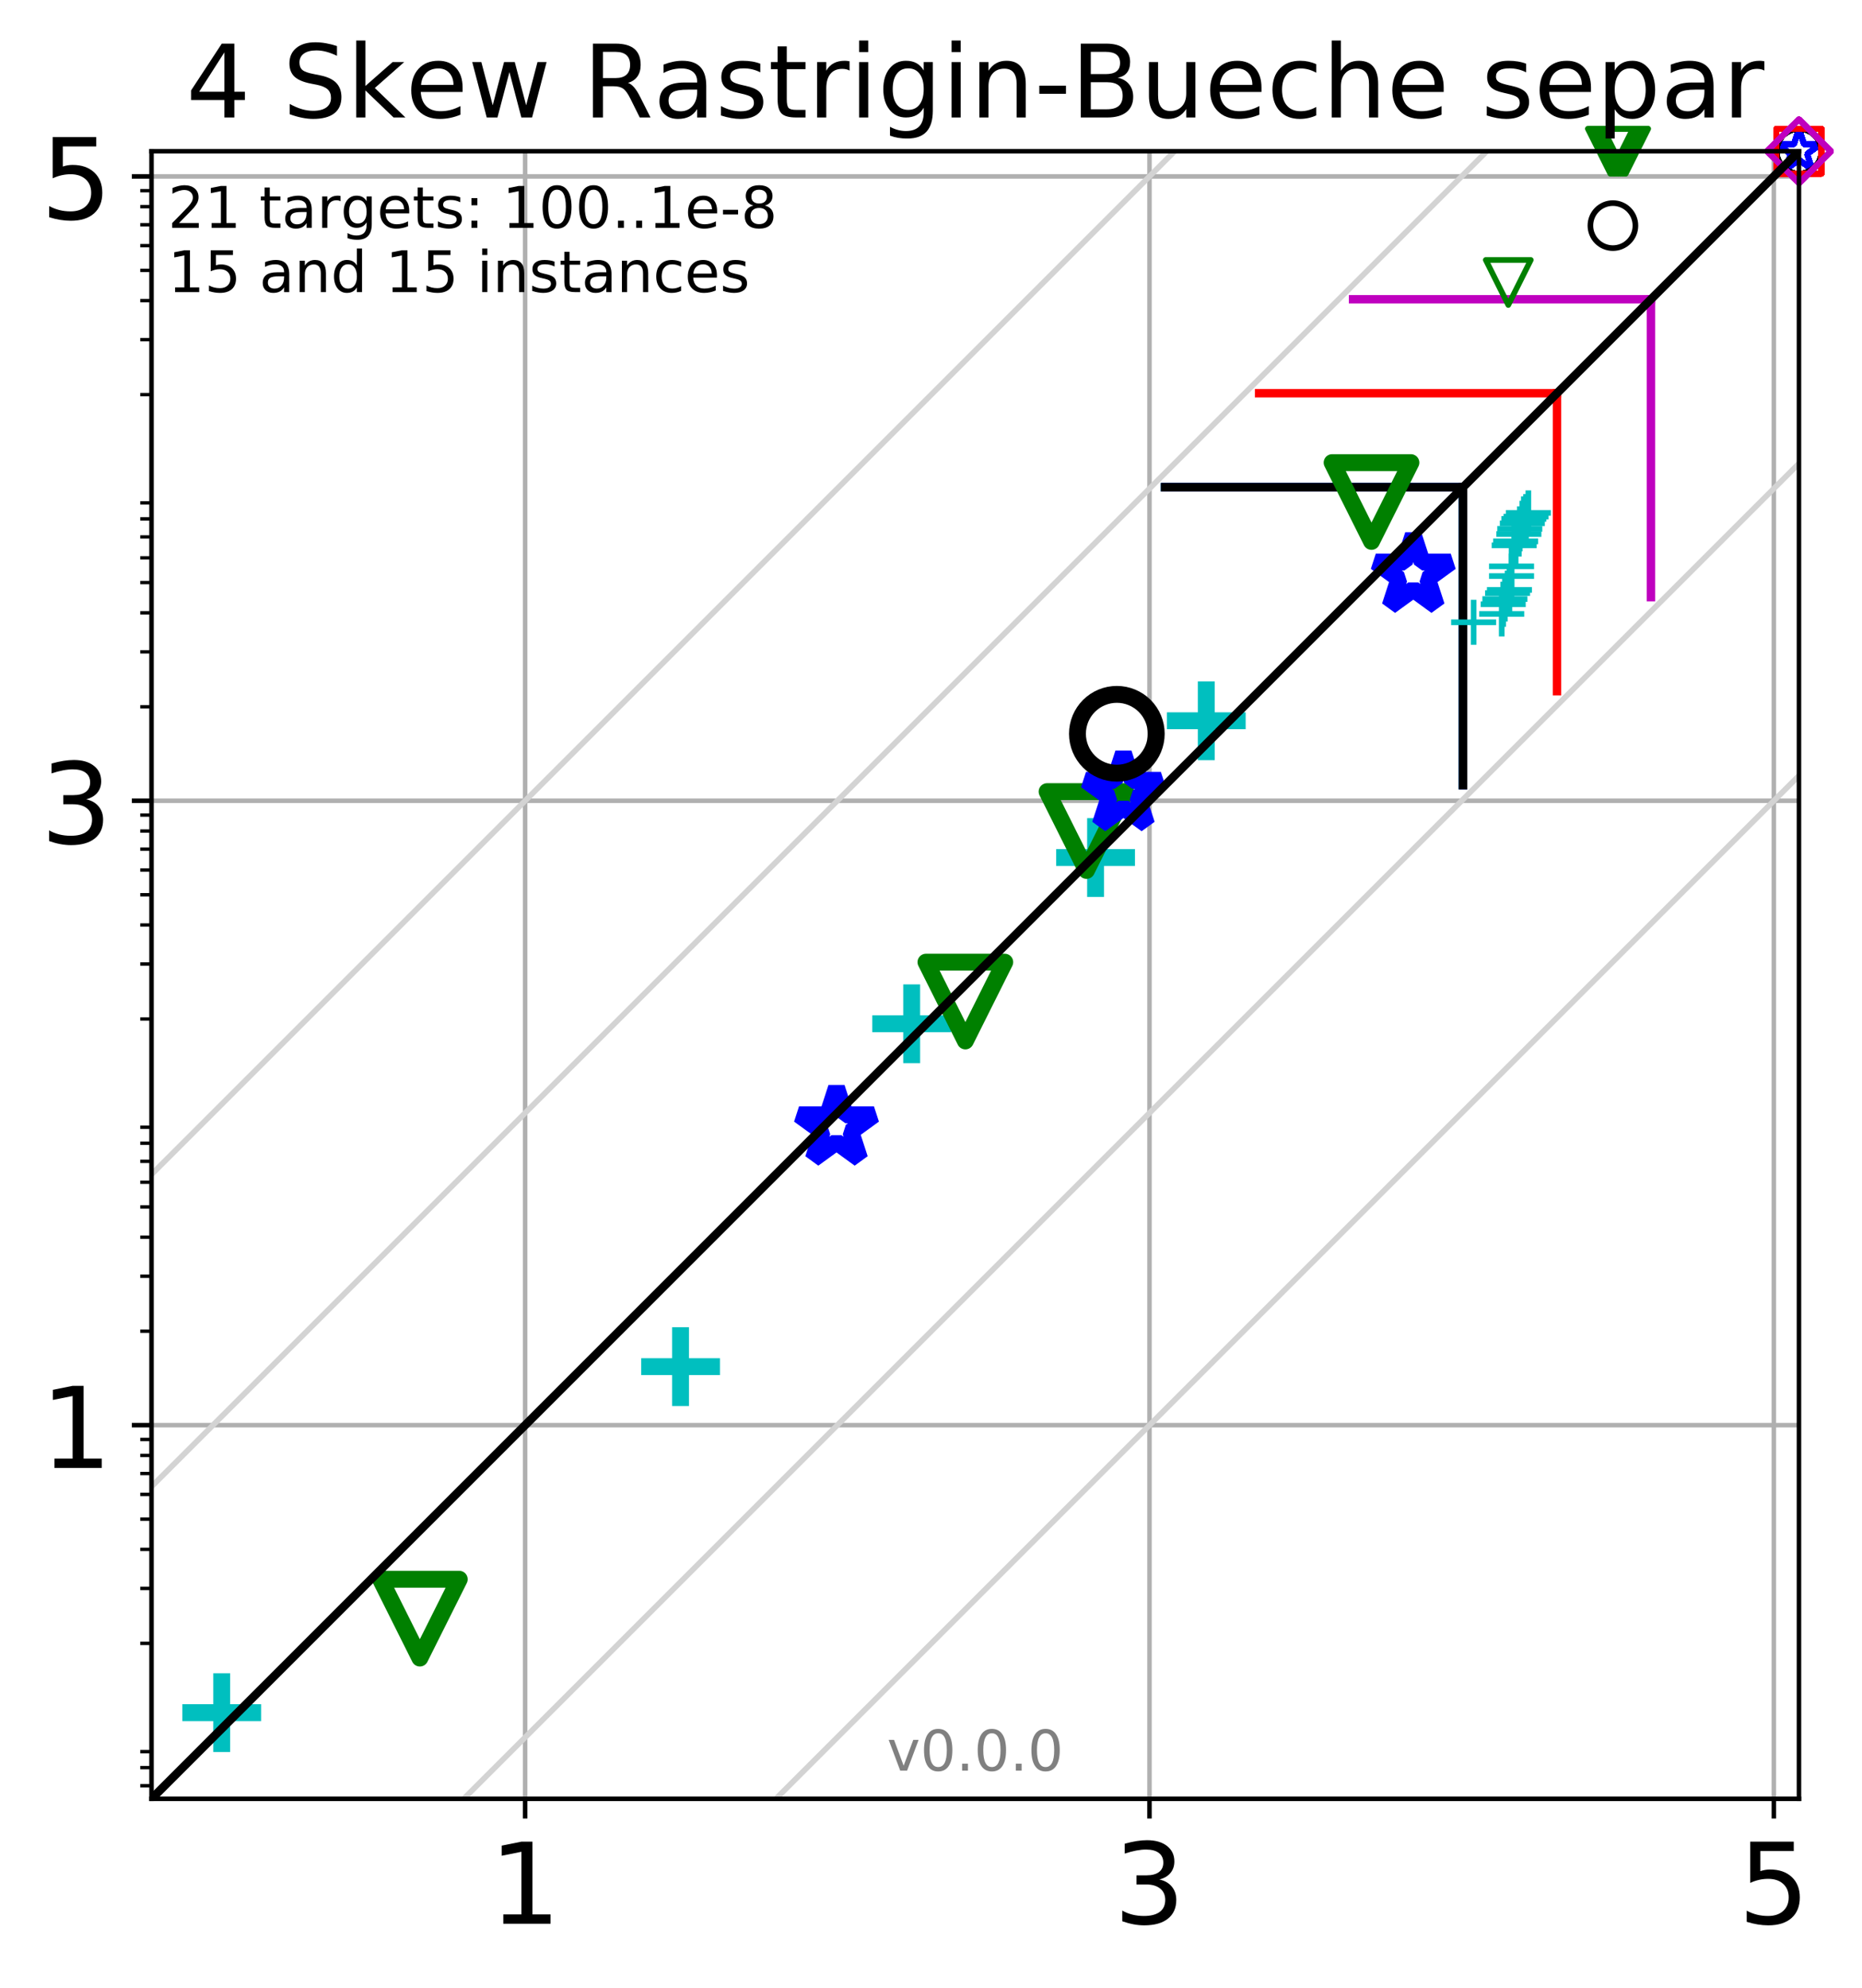 <?xml version="1.0" encoding="utf-8" standalone="no"?>
<!DOCTYPE svg PUBLIC "-//W3C//DTD SVG 1.1//EN"
  "http://www.w3.org/Graphics/SVG/1.1/DTD/svg11.dtd">
<!-- Created with matplotlib (http://matplotlib.org/) -->
<svg height="353.193pt" version="1.1" viewBox="0 0 330.885 353.193" width="330.885pt" xmlns="http://www.w3.org/2000/svg" xmlns:xlink="http://www.w3.org/1999/xlink">
 <defs>
  <style type="text/css">
*{stroke-linecap:butt;stroke-linejoin:round;}
  </style>
 </defs>
 <g id="figure_1">
  <g id="patch_1">
   <path d="M 0 353.193 
L 330.885 353.193 
L 330.885 0 
L 0 0 
z
" style="fill:#ffffff;"/>
  </g>
  <g id="axes_1">
   <g id="patch_2">
    <path d="M 26.925 319.637 
L 319.685 319.637 
L 319.685 26.877 
L 26.925 26.877 
z
" style="fill:#ffffff;"/>
   </g>
   <g id="line2d_1">
    <path clip-path="url(#p9b7ec3cd4d)" d="M 259.986 139.513 
L 259.986 86.576 
" style="fill:none;stroke:#00bfbf;stroke-linecap:square;stroke-width:1.5;"/>
   </g>
   <g id="line2d_2">
    <path clip-path="url(#p9b7ec3cd4d)" d="M 207.05 86.576 
L 259.986 86.576 
" style="fill:none;stroke:#00bfbf;stroke-linecap:square;stroke-width:1.5;"/>
   </g>
   <g id="line2d_3">
    <path clip-path="url(#p9b7ec3cd4d)" d="M 259.986 139.513 
L 259.986 86.576 
" style="fill:none;stroke:#008000;stroke-linecap:square;stroke-width:1.5;"/>
   </g>
   <g id="line2d_4">
    <path clip-path="url(#p9b7ec3cd4d)" d="M 207.05 86.576 
L 259.986 86.576 
" style="fill:none;stroke:#008000;stroke-linecap:square;stroke-width:1.5;"/>
   </g>
   <g id="line2d_5">
    <path clip-path="url(#p9b7ec3cd4d)" d="M 259.986 139.513 
L 259.986 86.576 
" style="fill:none;stroke:#0000ff;stroke-linecap:square;stroke-width:1.5;"/>
   </g>
   <g id="line2d_6">
    <path clip-path="url(#p9b7ec3cd4d)" d="M 207.05 86.576 
L 259.986 86.576 
" style="fill:none;stroke:#0000ff;stroke-linecap:square;stroke-width:1.5;"/>
   </g>
   <g id="line2d_7">
    <path clip-path="url(#p9b7ec3cd4d)" d="M 259.986 139.513 
L 259.986 86.576 
" style="fill:none;stroke:#000000;stroke-linecap:square;stroke-width:1.5;"/>
   </g>
   <g id="line2d_8">
    <path clip-path="url(#p9b7ec3cd4d)" d="M 207.05 86.576 
L 259.986 86.576 
" style="fill:none;stroke:#000000;stroke-linecap:square;stroke-width:1.5;"/>
   </g>
   <g id="line2d_9">
    <path clip-path="url(#p9b7ec3cd4d)" d="M 276.684 122.814 
L 276.684 69.878 
" style="fill:none;stroke:#ff0000;stroke-linecap:square;stroke-width:1.5;"/>
   </g>
   <g id="line2d_10">
    <path clip-path="url(#p9b7ec3cd4d)" d="M 223.748 69.878 
L 276.684 69.878 
" style="fill:none;stroke:#ff0000;stroke-linecap:square;stroke-width:1.5;"/>
   </g>
   <g id="line2d_11">
    <path clip-path="url(#p9b7ec3cd4d)" d="M 293.383 106.115 
L 293.383 53.179 
" style="fill:none;stroke:#bf00bf;stroke-linecap:square;stroke-width:1.5;"/>
   </g>
   <g id="line2d_12">
    <path clip-path="url(#p9b7ec3cd4d)" d="M 240.447 53.179 
L 293.383 53.179 
" style="fill:none;stroke:#bf00bf;stroke-linecap:square;stroke-width:1.5;"/>
   </g>
   <g id="matplotlib.axis_1">
    <g id="xtick_1">
     <g id="line2d_13">
      <path clip-path="url(#p9b7ec3cd4d)" d="M 93.32 319.637 
L 93.32 26.877 
" style="fill:none;stroke:#b0b0b0;stroke-linecap:square;stroke-width:0.8;"/>
     </g>
     <g id="line2d_14">
      <defs>
       <path d="M 0 0 
L 0 3.5 
" id="mb36da52cbe" style="stroke:#000000;stroke-width:0.8;"/>
      </defs>
      <g>
       <use style="stroke:#000000;stroke-width:0.8;" x="93.32" xlink:href="#mb36da52cbe" y="319.637"/>
      </g>
     </g>
     <g id="text_1">
      <!-- 1 -->
      <defs>
       <path d="M 12.406 8.297 
L 28.516 8.297 
L 28.516 63.922 
L 10.984 60.406 
L 10.984 69.391 
L 28.422 72.906 
L 38.281 72.906 
L 38.281 8.297 
L 54.391 8.297 
L 54.391 0 
L 12.406 0 
z
" id="DejaVuSans-31"/>
      </defs>
      <g transform="translate(86.957 341.834)scale(0.2 -0.2)">
       <use xlink:href="#DejaVuSans-31"/>
      </g>
     </g>
    </g>
    <g id="xtick_2">
     <g id="line2d_15">
      <path clip-path="url(#p9b7ec3cd4d)" d="M 204.269 319.637 
L 204.269 26.877 
" style="fill:none;stroke:#b0b0b0;stroke-linecap:square;stroke-width:0.8;"/>
     </g>
     <g id="line2d_16">
      <g>
       <use style="stroke:#000000;stroke-width:0.8;" x="204.269" xlink:href="#mb36da52cbe" y="319.637"/>
      </g>
     </g>
     <g id="text_2">
      <!-- 3 -->
      <defs>
       <path d="M 40.578 39.312 
Q 47.656 37.797 51.625 33 
Q 55.609 28.219 55.609 21.188 
Q 55.609 10.406 48.188 4.484 
Q 40.766 -1.422 27.094 -1.422 
Q 22.516 -1.422 17.656 -0.516 
Q 12.797 0.391 7.625 2.203 
L 7.625 11.719 
Q 11.719 9.328 16.594 8.109 
Q 21.484 6.891 26.812 6.891 
Q 36.078 6.891 40.938 10.547 
Q 45.797 14.203 45.797 21.188 
Q 45.797 27.641 41.281 31.266 
Q 36.766 34.906 28.719 34.906 
L 20.219 34.906 
L 20.219 43.016 
L 29.109 43.016 
Q 36.375 43.016 40.234 45.922 
Q 44.094 48.828 44.094 54.297 
Q 44.094 59.906 40.109 62.906 
Q 36.141 65.922 28.719 65.922 
Q 24.656 65.922 20.016 65.031 
Q 15.375 64.156 9.812 62.312 
L 9.812 71.094 
Q 15.438 72.656 20.344 73.438 
Q 25.25 74.219 29.594 74.219 
Q 40.828 74.219 47.359 69.109 
Q 53.906 64.016 53.906 55.328 
Q 53.906 49.266 50.438 45.094 
Q 46.969 40.922 40.578 39.312 
z
" id="DejaVuSans-33"/>
      </defs>
      <g transform="translate(197.907 341.834)scale(0.2 -0.2)">
       <use xlink:href="#DejaVuSans-33"/>
      </g>
     </g>
    </g>
    <g id="xtick_3">
     <g id="line2d_17">
      <path clip-path="url(#p9b7ec3cd4d)" d="M 315.219 319.637 
L 315.219 26.877 
" style="fill:none;stroke:#b0b0b0;stroke-linecap:square;stroke-width:0.8;"/>
     </g>
     <g id="line2d_18">
      <g>
       <use style="stroke:#000000;stroke-width:0.8;" x="315.219" xlink:href="#mb36da52cbe" y="319.637"/>
      </g>
     </g>
     <g id="text_3">
      <!-- 5 -->
      <defs>
       <path d="M 10.797 72.906 
L 49.516 72.906 
L 49.516 64.594 
L 19.828 64.594 
L 19.828 46.734 
Q 21.969 47.469 24.109 47.828 
Q 26.266 48.188 28.422 48.188 
Q 40.625 48.188 47.75 41.5 
Q 54.891 34.812 54.891 23.391 
Q 54.891 11.625 47.562 5.094 
Q 40.234 -1.422 26.906 -1.422 
Q 22.312 -1.422 17.547 -0.641 
Q 12.797 0.141 7.719 1.703 
L 7.719 11.625 
Q 12.109 9.234 16.797 8.062 
Q 21.484 6.891 26.703 6.891 
Q 35.156 6.891 40.078 11.328 
Q 45.016 15.766 45.016 23.391 
Q 45.016 31 40.078 35.438 
Q 35.156 39.891 26.703 39.891 
Q 22.75 39.891 18.812 39.016 
Q 14.891 38.141 10.797 36.281 
z
" id="DejaVuSans-35"/>
      </defs>
      <g transform="translate(308.856 341.834)scale(0.2 -0.2)">
       <use xlink:href="#DejaVuSans-35"/>
      </g>
     </g>
    </g>
   </g>
   <g id="matplotlib.axis_2">
    <g id="ytick_1">
     <g id="line2d_19">
      <path clip-path="url(#p9b7ec3cd4d)" d="M 26.925 253.243 
L 319.685 253.243 
" style="fill:none;stroke:#b0b0b0;stroke-linecap:square;stroke-width:0.8;"/>
     </g>
     <g id="line2d_20">
      <defs>
       <path d="M 0 0 
L -3.5 0 
" id="m7a95f6cc7e" style="stroke:#000000;stroke-width:0.8;"/>
      </defs>
      <g>
       <use style="stroke:#000000;stroke-width:0.8;" x="26.925" xlink:href="#m7a95f6cc7e" y="253.243"/>
      </g>
     </g>
     <g id="text_4">
      <!-- 1 -->
      <g transform="translate(7.2 260.841)scale(0.2 -0.2)">
       <use xlink:href="#DejaVuSans-31"/>
      </g>
     </g>
    </g>
    <g id="ytick_2">
     <g id="line2d_21">
      <path clip-path="url(#p9b7ec3cd4d)" d="M 26.925 142.293 
L 319.685 142.293 
" style="fill:none;stroke:#b0b0b0;stroke-linecap:square;stroke-width:0.8;"/>
     </g>
     <g id="line2d_22">
      <g>
       <use style="stroke:#000000;stroke-width:0.8;" x="26.925" xlink:href="#m7a95f6cc7e" y="142.293"/>
      </g>
     </g>
     <g id="text_5">
      <!-- 3 -->
      <g transform="translate(7.2 149.892)scale(0.2 -0.2)">
       <use xlink:href="#DejaVuSans-33"/>
      </g>
     </g>
    </g>
    <g id="ytick_3">
     <g id="line2d_23">
      <path clip-path="url(#p9b7ec3cd4d)" d="M 26.925 31.344 
L 319.685 31.344 
" style="fill:none;stroke:#b0b0b0;stroke-linecap:square;stroke-width:0.8;"/>
     </g>
     <g id="line2d_24">
      <g>
       <use style="stroke:#000000;stroke-width:0.8;" x="26.925" xlink:href="#m7a95f6cc7e" y="31.344"/>
      </g>
     </g>
     <g id="text_6">
      <!-- 5 -->
      <g transform="translate(7.2 38.942)scale(0.2 -0.2)">
       <use xlink:href="#DejaVuSans-35"/>
      </g>
     </g>
    </g>
    <g id="ytick_4">
     <g id="line2d_25">
      <defs>
       <path d="M 0 0 
L -2 0 
" id="m11d08b6353" style="stroke:#000000;stroke-width:0.6;"/>
      </defs>
      <g>
       <use style="stroke:#000000;stroke-width:0.6;" x="26.925" xlink:href="#m11d08b6353" y="317.311"/>
      </g>
     </g>
    </g>
    <g id="ytick_5">
     <g id="line2d_26">
      <g>
       <use style="stroke:#000000;stroke-width:0.6;" x="26.925" xlink:href="#m11d08b6353" y="314.093"/>
      </g>
     </g>
    </g>
    <g id="ytick_6">
     <g id="line2d_27">
      <g>
       <use style="stroke:#000000;stroke-width:0.6;" x="26.925" xlink:href="#m11d08b6353" y="311.256"/>
      </g>
     </g>
    </g>
    <g id="ytick_7">
     <g id="line2d_28">
      <g>
       <use style="stroke:#000000;stroke-width:0.6;" x="26.925" xlink:href="#m11d08b6353" y="292.018"/>
      </g>
     </g>
    </g>
    <g id="ytick_8">
     <g id="line2d_29">
      <g>
       <use style="stroke:#000000;stroke-width:0.6;" x="26.925" xlink:href="#m11d08b6353" y="282.249"/>
      </g>
     </g>
    </g>
    <g id="ytick_9">
     <g id="line2d_30">
      <g>
       <use style="stroke:#000000;stroke-width:0.6;" x="26.925" xlink:href="#m11d08b6353" y="275.318"/>
      </g>
     </g>
    </g>
    <g id="ytick_10">
     <g id="line2d_31">
      <g>
       <use style="stroke:#000000;stroke-width:0.6;" x="26.925" xlink:href="#m11d08b6353" y="269.942"/>
      </g>
     </g>
    </g>
    <g id="ytick_11">
     <g id="line2d_32">
      <g>
       <use style="stroke:#000000;stroke-width:0.6;" x="26.925" xlink:href="#m11d08b6353" y="265.55"/>
      </g>
     </g>
    </g>
    <g id="ytick_12">
     <g id="line2d_33">
      <g>
       <use style="stroke:#000000;stroke-width:0.6;" x="26.925" xlink:href="#m11d08b6353" y="261.836"/>
      </g>
     </g>
    </g>
    <g id="ytick_13">
     <g id="line2d_34">
      <g>
       <use style="stroke:#000000;stroke-width:0.6;" x="26.925" xlink:href="#m11d08b6353" y="258.619"/>
      </g>
     </g>
    </g>
    <g id="ytick_14">
     <g id="line2d_35">
      <g>
       <use style="stroke:#000000;stroke-width:0.6;" x="26.925" xlink:href="#m11d08b6353" y="255.781"/>
      </g>
     </g>
    </g>
    <g id="ytick_15">
     <g id="line2d_36">
      <g>
       <use style="stroke:#000000;stroke-width:0.6;" x="26.925" xlink:href="#m11d08b6353" y="236.543"/>
      </g>
     </g>
    </g>
    <g id="ytick_16">
     <g id="line2d_37">
      <g>
       <use style="stroke:#000000;stroke-width:0.6;" x="26.925" xlink:href="#m11d08b6353" y="226.774"/>
      </g>
     </g>
    </g>
    <g id="ytick_17">
     <g id="line2d_38">
      <g>
       <use style="stroke:#000000;stroke-width:0.6;" x="26.925" xlink:href="#m11d08b6353" y="219.844"/>
      </g>
     </g>
    </g>
    <g id="ytick_18">
     <g id="line2d_39">
      <g>
       <use style="stroke:#000000;stroke-width:0.6;" x="26.925" xlink:href="#m11d08b6353" y="214.467"/>
      </g>
     </g>
    </g>
    <g id="ytick_19">
     <g id="line2d_40">
      <g>
       <use style="stroke:#000000;stroke-width:0.6;" x="26.925" xlink:href="#m11d08b6353" y="210.075"/>
      </g>
     </g>
    </g>
    <g id="ytick_20">
     <g id="line2d_41">
      <g>
       <use style="stroke:#000000;stroke-width:0.6;" x="26.925" xlink:href="#m11d08b6353" y="206.361"/>
      </g>
     </g>
    </g>
    <g id="ytick_21">
     <g id="line2d_42">
      <g>
       <use style="stroke:#000000;stroke-width:0.6;" x="26.925" xlink:href="#m11d08b6353" y="203.144"/>
      </g>
     </g>
    </g>
    <g id="ytick_22">
     <g id="line2d_43">
      <g>
       <use style="stroke:#000000;stroke-width:0.6;" x="26.925" xlink:href="#m11d08b6353" y="200.306"/>
      </g>
     </g>
    </g>
    <g id="ytick_23">
     <g id="line2d_44">
      <g>
       <use style="stroke:#000000;stroke-width:0.6;" x="26.925" xlink:href="#m11d08b6353" y="181.068"/>
      </g>
     </g>
    </g>
    <g id="ytick_24">
     <g id="line2d_45">
      <g>
       <use style="stroke:#000000;stroke-width:0.6;" x="26.925" xlink:href="#m11d08b6353" y="171.3"/>
      </g>
     </g>
    </g>
    <g id="ytick_25">
     <g id="line2d_46">
      <g>
       <use style="stroke:#000000;stroke-width:0.6;" x="26.925" xlink:href="#m11d08b6353" y="164.369"/>
      </g>
     </g>
    </g>
    <g id="ytick_26">
     <g id="line2d_47">
      <g>
       <use style="stroke:#000000;stroke-width:0.6;" x="26.925" xlink:href="#m11d08b6353" y="158.993"/>
      </g>
     </g>
    </g>
    <g id="ytick_27">
     <g id="line2d_48">
      <g>
       <use style="stroke:#000000;stroke-width:0.6;" x="26.925" xlink:href="#m11d08b6353" y="154.6"/>
      </g>
     </g>
    </g>
    <g id="ytick_28">
     <g id="line2d_49">
      <g>
       <use style="stroke:#000000;stroke-width:0.6;" x="26.925" xlink:href="#m11d08b6353" y="150.886"/>
      </g>
     </g>
    </g>
    <g id="ytick_29">
     <g id="line2d_50">
      <g>
       <use style="stroke:#000000;stroke-width:0.6;" x="26.925" xlink:href="#m11d08b6353" y="147.669"/>
      </g>
     </g>
    </g>
    <g id="ytick_30">
     <g id="line2d_51">
      <g>
       <use style="stroke:#000000;stroke-width:0.6;" x="26.925" xlink:href="#m11d08b6353" y="144.831"/>
      </g>
     </g>
    </g>
    <g id="ytick_31">
     <g id="line2d_52">
      <g>
       <use style="stroke:#000000;stroke-width:0.6;" x="26.925" xlink:href="#m11d08b6353" y="125.594"/>
      </g>
     </g>
    </g>
    <g id="ytick_32">
     <g id="line2d_53">
      <g>
       <use style="stroke:#000000;stroke-width:0.6;" x="26.925" xlink:href="#m11d08b6353" y="115.825"/>
      </g>
     </g>
    </g>
    <g id="ytick_33">
     <g id="line2d_54">
      <g>
       <use style="stroke:#000000;stroke-width:0.6;" x="26.925" xlink:href="#m11d08b6353" y="108.894"/>
      </g>
     </g>
    </g>
    <g id="ytick_34">
     <g id="line2d_55">
      <g>
       <use style="stroke:#000000;stroke-width:0.6;" x="26.925" xlink:href="#m11d08b6353" y="103.518"/>
      </g>
     </g>
    </g>
    <g id="ytick_35">
     <g id="line2d_56">
      <g>
       <use style="stroke:#000000;stroke-width:0.6;" x="26.925" xlink:href="#m11d08b6353" y="99.125"/>
      </g>
     </g>
    </g>
    <g id="ytick_36">
     <g id="line2d_57">
      <g>
       <use style="stroke:#000000;stroke-width:0.6;" x="26.925" xlink:href="#m11d08b6353" y="95.411"/>
      </g>
     </g>
    </g>
    <g id="ytick_37">
     <g id="line2d_58">
      <g>
       <use style="stroke:#000000;stroke-width:0.6;" x="26.925" xlink:href="#m11d08b6353" y="92.194"/>
      </g>
     </g>
    </g>
    <g id="ytick_38">
     <g id="line2d_59">
      <g>
       <use style="stroke:#000000;stroke-width:0.6;" x="26.925" xlink:href="#m11d08b6353" y="89.357"/>
      </g>
     </g>
    </g>
    <g id="ytick_39">
     <g id="line2d_60">
      <g>
       <use style="stroke:#000000;stroke-width:0.6;" x="26.925" xlink:href="#m11d08b6353" y="70.119"/>
      </g>
     </g>
    </g>
    <g id="ytick_40">
     <g id="line2d_61">
      <g>
       <use style="stroke:#000000;stroke-width:0.6;" x="26.925" xlink:href="#m11d08b6353" y="60.35"/>
      </g>
     </g>
    </g>
    <g id="ytick_41">
     <g id="line2d_62">
      <g>
       <use style="stroke:#000000;stroke-width:0.6;" x="26.925" xlink:href="#m11d08b6353" y="53.419"/>
      </g>
     </g>
    </g>
    <g id="ytick_42">
     <g id="line2d_63">
      <g>
       <use style="stroke:#000000;stroke-width:0.6;" x="26.925" xlink:href="#m11d08b6353" y="48.043"/>
      </g>
     </g>
    </g>
    <g id="ytick_43">
     <g id="line2d_64">
      <g>
       <use style="stroke:#000000;stroke-width:0.6;" x="26.925" xlink:href="#m11d08b6353" y="43.651"/>
      </g>
     </g>
    </g>
    <g id="ytick_44">
     <g id="line2d_65">
      <g>
       <use style="stroke:#000000;stroke-width:0.6;" x="26.925" xlink:href="#m11d08b6353" y="39.937"/>
      </g>
     </g>
    </g>
    <g id="ytick_45">
     <g id="line2d_66">
      <g>
       <use style="stroke:#000000;stroke-width:0.6;" x="26.925" xlink:href="#m11d08b6353" y="36.72"/>
      </g>
     </g>
    </g>
    <g id="ytick_46">
     <g id="line2d_67">
      <g>
       <use style="stroke:#000000;stroke-width:0.6;" x="26.925" xlink:href="#m11d08b6353" y="33.882"/>
      </g>
     </g>
    </g>
   </g>
   <g id="line2d_68">
    <defs>
     <path d="M -7 0 
L 7 0 
M 0 7 
L 0 -7 
" id="mc73d6262ff" style="stroke:#00bfbf;stroke-width:3;"/>
    </defs>
    <g>
     <use style="fill-opacity:0;stroke:#00bfbf;stroke-width:3;" x="39.4" xlink:href="#mc73d6262ff" y="304.325"/>
     <use style="fill-opacity:0;stroke:#00bfbf;stroke-width:3;" x="120.938" xlink:href="#mc73d6262ff" y="242.84"/>
     <use style="fill-opacity:0;stroke:#00bfbf;stroke-width:3;" x="162.009" xlink:href="#mc73d6262ff" y="181.918"/>
     <use style="fill-opacity:0;stroke:#00bfbf;stroke-width:3;" x="194.688" xlink:href="#mc73d6262ff" y="152.379"/>
     <use style="fill-opacity:0;stroke:#00bfbf;stroke-width:3;" x="214.36" xlink:href="#mc73d6262ff" y="128.078"/>
    </g>
   </g>
   <g id="line2d_69">
    <defs>
     <path d="M -4 0 
L 4 0 
M 0 4 
L 0 -4 
" id="mb72f71b597" style="stroke:#00bfbf;"/>
    </defs>
    <g>
     <use style="fill-opacity:0;stroke:#00bfbf;" x="261.871" xlink:href="#mb72f71b597" y="110.578"/>
     <use style="fill-opacity:0;stroke:#00bfbf;" x="266.862" xlink:href="#mb72f71b597" y="109.092"/>
     <use style="fill-opacity:0;stroke:#00bfbf;" x="267.124" xlink:href="#mb72f71b597" y="107.367"/>
     <use style="fill-opacity:0;stroke:#00bfbf;" x="267.426" xlink:href="#mb72f71b597" y="106.445"/>
     <use style="fill-opacity:0;stroke:#00bfbf;" x="267.902" xlink:href="#mb72f71b597" y="105.39"/>
     <use style="fill-opacity:0;stroke:#00bfbf;" x="268.232" xlink:href="#mb72f71b597" y="104.821"/>
     <use style="fill-opacity:0;stroke:#00bfbf;" x="268.608" xlink:href="#mb72f71b597" y="102.364"/>
     <use style="fill-opacity:0;stroke:#00bfbf;" x="268.608" xlink:href="#mb72f71b597" y="100.638"/>
     <use style="fill-opacity:0;stroke:#00bfbf;" x="269.075" xlink:href="#mb72f71b597" y="96.903"/>
     <use style="fill-opacity:0;stroke:#00bfbf;" x="269.336" xlink:href="#mb72f71b597" y="96.2"/>
     <use style="fill-opacity:0;stroke:#00bfbf;" x="269.91" xlink:href="#mb72f71b597" y="94.893"/>
     <use style="fill-opacity:0;stroke:#00bfbf;" x="270.072" xlink:href="#mb72f71b597" y="93.975"/>
     <use style="fill-opacity:0;stroke:#00bfbf;" x="270.523" xlink:href="#mb72f71b597" y="92.987"/>
     <use style="fill-opacity:0;stroke:#00bfbf;" x="270.794" xlink:href="#mb72f71b597" y="92.204"/>
     <use style="fill-opacity:0;stroke:#00bfbf;" x="271.182" xlink:href="#mb72f71b597" y="91.798"/>
     <use style="fill-opacity:0;stroke:#00bfbf;" x="271.595" xlink:href="#mb72f71b597" y="91.14"/>
    </g>
   </g>
   <g id="line2d_70">
    <defs>
     <path d="M -0 7 
L 7 -7 
L -7 -7 
z
" id="m93783ca439" style="stroke:#008000;stroke-linejoin:miter;stroke-width:3;"/>
    </defs>
    <g>
     <use style="fill-opacity:0;stroke:#008000;stroke-linejoin:miter;stroke-width:3;" x="74.611" xlink:href="#m93783ca439" y="287.625"/>
     <use style="fill-opacity:0;stroke:#008000;stroke-linejoin:miter;stroke-width:3;" x="171.548" xlink:href="#m93783ca439" y="177.968"/>
     <use style="fill-opacity:0;stroke:#008000;stroke-linejoin:miter;stroke-width:3;" x="193.074" xlink:href="#m93783ca439" y="147.667"/>
     <use style="fill-opacity:0;stroke:#008000;stroke-linejoin:miter;stroke-width:3;" x="243.722" xlink:href="#m93783ca439" y="89.206"/>
    </g>
   </g>
   <g id="line2d_71">
    <defs>
     <path d="M -0 4 
L 4 -4 
L -4 -4 
z
" id="mdcc0397292" style="stroke:#008000;stroke-linejoin:miter;"/>
    </defs>
    <g>
     <use style="fill-opacity:0;stroke:#008000;stroke-linejoin:miter;" x="268.029" xlink:href="#mdcc0397292" y="50.193"/>
    </g>
   </g>
   <g id="line2d_72">
    <g>
     <use style="fill-opacity:0;stroke:#008000;stroke-linejoin:miter;" x="286.162" xlink:href="#mdcc0397292" y="26.877"/>
     <use style="fill-opacity:0;stroke:#008000;stroke-linejoin:miter;" x="286.46" xlink:href="#mdcc0397292" y="26.877"/>
     <use style="fill-opacity:0;stroke:#008000;stroke-linejoin:miter;" x="286.74" xlink:href="#mdcc0397292" y="26.877"/>
     <use style="fill-opacity:0;stroke:#008000;stroke-linejoin:miter;" x="286.866" xlink:href="#mdcc0397292" y="26.877"/>
     <use style="fill-opacity:0;stroke:#008000;stroke-linejoin:miter;" x="287.025" xlink:href="#mdcc0397292" y="26.877"/>
     <use style="fill-opacity:0;stroke:#008000;stroke-linejoin:miter;" x="287.246" xlink:href="#mdcc0397292" y="26.877"/>
     <use style="fill-opacity:0;stroke:#008000;stroke-linejoin:miter;" x="287.516" xlink:href="#mdcc0397292" y="26.877"/>
     <use style="fill-opacity:0;stroke:#008000;stroke-linejoin:miter;" x="287.593" xlink:href="#mdcc0397292" y="26.877"/>
     <use style="fill-opacity:0;stroke:#008000;stroke-linejoin:miter;" x="287.948" xlink:href="#mdcc0397292" y="26.877"/>
     <use style="fill-opacity:0;stroke:#008000;stroke-linejoin:miter;" x="288.002" xlink:href="#mdcc0397292" y="26.877"/>
     <use style="fill-opacity:0;stroke:#008000;stroke-linejoin:miter;" x="288.27" xlink:href="#mdcc0397292" y="26.877"/>
     <use style="fill-opacity:0;stroke:#008000;stroke-linejoin:miter;" x="288.351" xlink:href="#mdcc0397292" y="26.877"/>
     <use style="fill-opacity:0;stroke:#008000;stroke-linejoin:miter;" x="288.494" xlink:href="#mdcc0397292" y="26.877"/>
     <use style="fill-opacity:0;stroke:#008000;stroke-linejoin:miter;" x="288.671" xlink:href="#mdcc0397292" y="26.877"/>
     <use style="fill-opacity:0;stroke:#008000;stroke-linejoin:miter;" x="288.777" xlink:href="#mdcc0397292" y="26.877"/>
     <use style="fill-opacity:0;stroke:#008000;stroke-linejoin:miter;" x="288.893" xlink:href="#mdcc0397292" y="26.877"/>
    </g>
   </g>
   <g id="line2d_73">
    <defs>
     <path d="M 0 -7 
L -1.572 -2.163 
L -6.657 -2.163 
L -2.543 0.826 
L -4.114 5.663 
L -0 2.674 
L 4.114 5.663 
L 2.543 0.826 
L 6.657 -2.163 
L 1.572 -2.163 
z
" id="m2b50be7d61" style="stroke:#0000ff;stroke-linejoin:bevel;stroke-width:3;"/>
    </defs>
    <g>
     <use style="fill-opacity:0;stroke:#0000ff;stroke-linejoin:bevel;stroke-width:3;" x="148.649" xlink:href="#m2b50be7d61" y="200.253"/>
     <use style="fill-opacity:0;stroke:#0000ff;stroke-linejoin:bevel;stroke-width:3;" x="199.64" xlink:href="#m2b50be7d61" y="140.829"/>
     <use style="fill-opacity:0;stroke:#0000ff;stroke-linejoin:bevel;stroke-width:3;" x="251.144" xlink:href="#m2b50be7d61" y="102.033"/>
    </g>
   </g>
   <g id="line2d_74">
    <defs>
     <path d="M 0 -4 
L -0.898 -1.236 
L -3.804 -1.236 
L -1.453 0.472 
L -2.351 3.236 
L -0 1.528 
L 2.351 3.236 
L 1.453 0.472 
L 3.804 -1.236 
L 0.898 -1.236 
z
" id="mf460430b1c" style="stroke:#0000ff;stroke-linejoin:bevel;"/>
    </defs>
    <g>
     <use style="fill-opacity:0;stroke:#0000ff;stroke-linejoin:bevel;" x="319.685" xlink:href="#mf460430b1c" y="26.877"/>
     <use style="fill-opacity:0;stroke:#0000ff;stroke-linejoin:bevel;" x="319.685" xlink:href="#mf460430b1c" y="26.877"/>
     <use style="fill-opacity:0;stroke:#0000ff;stroke-linejoin:bevel;" x="319.685" xlink:href="#mf460430b1c" y="26.877"/>
     <use style="fill-opacity:0;stroke:#0000ff;stroke-linejoin:bevel;" x="319.685" xlink:href="#mf460430b1c" y="26.877"/>
     <use style="fill-opacity:0;stroke:#0000ff;stroke-linejoin:bevel;" x="319.685" xlink:href="#mf460430b1c" y="26.877"/>
     <use style="fill-opacity:0;stroke:#0000ff;stroke-linejoin:bevel;" x="319.685" xlink:href="#mf460430b1c" y="26.877"/>
     <use style="fill-opacity:0;stroke:#0000ff;stroke-linejoin:bevel;" x="319.685" xlink:href="#mf460430b1c" y="26.877"/>
     <use style="fill-opacity:0;stroke:#0000ff;stroke-linejoin:bevel;" x="319.685" xlink:href="#mf460430b1c" y="26.877"/>
     <use style="fill-opacity:0;stroke:#0000ff;stroke-linejoin:bevel;" x="319.685" xlink:href="#mf460430b1c" y="26.877"/>
     <use style="fill-opacity:0;stroke:#0000ff;stroke-linejoin:bevel;" x="319.685" xlink:href="#mf460430b1c" y="26.877"/>
     <use style="fill-opacity:0;stroke:#0000ff;stroke-linejoin:bevel;" x="319.685" xlink:href="#mf460430b1c" y="26.877"/>
     <use style="fill-opacity:0;stroke:#0000ff;stroke-linejoin:bevel;" x="319.685" xlink:href="#mf460430b1c" y="26.877"/>
     <use style="fill-opacity:0;stroke:#0000ff;stroke-linejoin:bevel;" x="319.685" xlink:href="#mf460430b1c" y="26.877"/>
     <use style="fill-opacity:0;stroke:#0000ff;stroke-linejoin:bevel;" x="319.685" xlink:href="#mf460430b1c" y="26.877"/>
     <use style="fill-opacity:0;stroke:#0000ff;stroke-linejoin:bevel;" x="319.685" xlink:href="#mf460430b1c" y="26.877"/>
     <use style="fill-opacity:0;stroke:#0000ff;stroke-linejoin:bevel;" x="319.685" xlink:href="#mf460430b1c" y="26.877"/>
     <use style="fill-opacity:0;stroke:#0000ff;stroke-linejoin:bevel;" x="319.685" xlink:href="#mf460430b1c" y="26.877"/>
     <use style="fill-opacity:0;stroke:#0000ff;stroke-linejoin:bevel;" x="319.685" xlink:href="#mf460430b1c" y="26.877"/>
    </g>
   </g>
   <g id="line2d_75">
    <defs>
     <path d="M 0 7 
C 1.856 7 3.637 6.262 4.95 4.95 
C 6.262 3.637 7 1.856 7 0 
C 7 -1.856 6.262 -3.637 4.95 -4.95 
C 3.637 -6.262 1.856 -7 0 -7 
C -1.856 -7 -3.637 -6.262 -4.95 -4.95 
C -6.262 -3.637 -7 -1.856 -7 0 
C -7 1.856 -6.262 3.637 -4.95 4.95 
C -3.637 6.262 -1.856 7 0 7 
z
" id="me688b638e1" style="stroke:#000000;stroke-width:3;"/>
    </defs>
    <g>
     <use style="fill-opacity:0;stroke:#000000;stroke-width:3;" x="198.468" xlink:href="#me688b638e1" y="130.385"/>
    </g>
   </g>
   <g id="line2d_76">
    <defs>
     <path d="M 0 4 
C 1.061 4 2.078 3.579 2.828 2.828 
C 3.579 2.078 4 1.061 4 0 
C 4 -1.061 3.579 -2.078 2.828 -2.828 
C 2.078 -3.579 1.061 -4 0 -4 
C -1.061 -4 -2.078 -3.579 -2.828 -2.828 
C -3.579 -2.078 -4 -1.061 -4 0 
C -4 1.061 -3.579 2.078 -2.828 2.828 
C -2.078 3.579 -1.061 4 0 4 
z
" id="m89f0d4d07e" style="stroke:#000000;"/>
    </defs>
    <g>
     <use style="fill-opacity:0;stroke:#000000;" x="286.62" xlink:href="#m89f0d4d07e" y="40.089"/>
    </g>
   </g>
   <g id="line2d_77">
    <g>
     <use style="fill-opacity:0;stroke:#000000;" x="319.685" xlink:href="#m89f0d4d07e" y="26.877"/>
     <use style="fill-opacity:0;stroke:#000000;" x="319.685" xlink:href="#m89f0d4d07e" y="26.877"/>
     <use style="fill-opacity:0;stroke:#000000;" x="319.685" xlink:href="#m89f0d4d07e" y="26.877"/>
     <use style="fill-opacity:0;stroke:#000000;" x="319.685" xlink:href="#m89f0d4d07e" y="26.877"/>
     <use style="fill-opacity:0;stroke:#000000;" x="319.685" xlink:href="#m89f0d4d07e" y="26.877"/>
     <use style="fill-opacity:0;stroke:#000000;" x="319.685" xlink:href="#m89f0d4d07e" y="26.877"/>
     <use style="fill-opacity:0;stroke:#000000;" x="319.685" xlink:href="#m89f0d4d07e" y="26.877"/>
     <use style="fill-opacity:0;stroke:#000000;" x="319.685" xlink:href="#m89f0d4d07e" y="26.877"/>
     <use style="fill-opacity:0;stroke:#000000;" x="319.685" xlink:href="#m89f0d4d07e" y="26.877"/>
     <use style="fill-opacity:0;stroke:#000000;" x="319.685" xlink:href="#m89f0d4d07e" y="26.877"/>
     <use style="fill-opacity:0;stroke:#000000;" x="319.685" xlink:href="#m89f0d4d07e" y="26.877"/>
     <use style="fill-opacity:0;stroke:#000000;" x="319.685" xlink:href="#m89f0d4d07e" y="26.877"/>
     <use style="fill-opacity:0;stroke:#000000;" x="319.685" xlink:href="#m89f0d4d07e" y="26.877"/>
     <use style="fill-opacity:0;stroke:#000000;" x="319.685" xlink:href="#m89f0d4d07e" y="26.877"/>
     <use style="fill-opacity:0;stroke:#000000;" x="319.685" xlink:href="#m89f0d4d07e" y="26.877"/>
     <use style="fill-opacity:0;stroke:#000000;" x="319.685" xlink:href="#m89f0d4d07e" y="26.877"/>
     <use style="fill-opacity:0;stroke:#000000;" x="319.685" xlink:href="#m89f0d4d07e" y="26.877"/>
     <use style="fill-opacity:0;stroke:#000000;" x="319.685" xlink:href="#m89f0d4d07e" y="26.877"/>
     <use style="fill-opacity:0;stroke:#000000;" x="319.685" xlink:href="#m89f0d4d07e" y="26.877"/>
    </g>
   </g>
   <g id="line2d_78">
    <defs>
     <path d="M -4 4 
L 4 4 
L 4 -4 
L -4 -4 
z
" id="m91d74b6425" style="stroke:#ff0000;stroke-linejoin:miter;"/>
    </defs>
    <g>
     <use style="fill-opacity:0;stroke:#ff0000;stroke-linejoin:miter;" x="319.685" xlink:href="#m91d74b6425" y="26.877"/>
     <use style="fill-opacity:0;stroke:#ff0000;stroke-linejoin:miter;" x="319.685" xlink:href="#m91d74b6425" y="26.877"/>
     <use style="fill-opacity:0;stroke:#ff0000;stroke-linejoin:miter;" x="319.685" xlink:href="#m91d74b6425" y="26.877"/>
     <use style="fill-opacity:0;stroke:#ff0000;stroke-linejoin:miter;" x="319.685" xlink:href="#m91d74b6425" y="26.877"/>
     <use style="fill-opacity:0;stroke:#ff0000;stroke-linejoin:miter;" x="319.685" xlink:href="#m91d74b6425" y="26.877"/>
     <use style="fill-opacity:0;stroke:#ff0000;stroke-linejoin:miter;" x="319.685" xlink:href="#m91d74b6425" y="26.877"/>
     <use style="fill-opacity:0;stroke:#ff0000;stroke-linejoin:miter;" x="319.685" xlink:href="#m91d74b6425" y="26.877"/>
     <use style="fill-opacity:0;stroke:#ff0000;stroke-linejoin:miter;" x="319.685" xlink:href="#m91d74b6425" y="26.877"/>
     <use style="fill-opacity:0;stroke:#ff0000;stroke-linejoin:miter;" x="319.685" xlink:href="#m91d74b6425" y="26.877"/>
     <use style="fill-opacity:0;stroke:#ff0000;stroke-linejoin:miter;" x="319.685" xlink:href="#m91d74b6425" y="26.877"/>
     <use style="fill-opacity:0;stroke:#ff0000;stroke-linejoin:miter;" x="319.685" xlink:href="#m91d74b6425" y="26.877"/>
     <use style="fill-opacity:0;stroke:#ff0000;stroke-linejoin:miter;" x="319.685" xlink:href="#m91d74b6425" y="26.877"/>
     <use style="fill-opacity:0;stroke:#ff0000;stroke-linejoin:miter;" x="319.685" xlink:href="#m91d74b6425" y="26.877"/>
     <use style="fill-opacity:0;stroke:#ff0000;stroke-linejoin:miter;" x="319.685" xlink:href="#m91d74b6425" y="26.877"/>
     <use style="fill-opacity:0;stroke:#ff0000;stroke-linejoin:miter;" x="319.685" xlink:href="#m91d74b6425" y="26.877"/>
     <use style="fill-opacity:0;stroke:#ff0000;stroke-linejoin:miter;" x="319.685" xlink:href="#m91d74b6425" y="26.877"/>
     <use style="fill-opacity:0;stroke:#ff0000;stroke-linejoin:miter;" x="319.685" xlink:href="#m91d74b6425" y="26.877"/>
     <use style="fill-opacity:0;stroke:#ff0000;stroke-linejoin:miter;" x="319.685" xlink:href="#m91d74b6425" y="26.877"/>
     <use style="fill-opacity:0;stroke:#ff0000;stroke-linejoin:miter;" x="319.685" xlink:href="#m91d74b6425" y="26.877"/>
     <use style="fill-opacity:0;stroke:#ff0000;stroke-linejoin:miter;" x="319.685" xlink:href="#m91d74b6425" y="26.877"/>
     <use style="fill-opacity:0;stroke:#ff0000;stroke-linejoin:miter;" x="319.685" xlink:href="#m91d74b6425" y="26.877"/>
    </g>
   </g>
   <g id="line2d_79">
    <defs>
     <path d="M -0 5.657 
L 5.657 0 
L 0 -5.657 
L -5.657 -0 
z
" id="mc0b527e729" style="stroke:#bf00bf;stroke-linejoin:miter;"/>
    </defs>
    <g>
     <use style="fill-opacity:0;stroke:#bf00bf;stroke-linejoin:miter;" x="319.685" xlink:href="#mc0b527e729" y="26.877"/>
     <use style="fill-opacity:0;stroke:#bf00bf;stroke-linejoin:miter;" x="319.685" xlink:href="#mc0b527e729" y="26.877"/>
     <use style="fill-opacity:0;stroke:#bf00bf;stroke-linejoin:miter;" x="319.685" xlink:href="#mc0b527e729" y="26.877"/>
     <use style="fill-opacity:0;stroke:#bf00bf;stroke-linejoin:miter;" x="319.685" xlink:href="#mc0b527e729" y="26.877"/>
     <use style="fill-opacity:0;stroke:#bf00bf;stroke-linejoin:miter;" x="319.685" xlink:href="#mc0b527e729" y="26.877"/>
     <use style="fill-opacity:0;stroke:#bf00bf;stroke-linejoin:miter;" x="319.685" xlink:href="#mc0b527e729" y="26.877"/>
     <use style="fill-opacity:0;stroke:#bf00bf;stroke-linejoin:miter;" x="319.685" xlink:href="#mc0b527e729" y="26.877"/>
     <use style="fill-opacity:0;stroke:#bf00bf;stroke-linejoin:miter;" x="319.685" xlink:href="#mc0b527e729" y="26.877"/>
     <use style="fill-opacity:0;stroke:#bf00bf;stroke-linejoin:miter;" x="319.685" xlink:href="#mc0b527e729" y="26.877"/>
     <use style="fill-opacity:0;stroke:#bf00bf;stroke-linejoin:miter;" x="319.685" xlink:href="#mc0b527e729" y="26.877"/>
     <use style="fill-opacity:0;stroke:#bf00bf;stroke-linejoin:miter;" x="319.685" xlink:href="#mc0b527e729" y="26.877"/>
     <use style="fill-opacity:0;stroke:#bf00bf;stroke-linejoin:miter;" x="319.685" xlink:href="#mc0b527e729" y="26.877"/>
     <use style="fill-opacity:0;stroke:#bf00bf;stroke-linejoin:miter;" x="319.685" xlink:href="#mc0b527e729" y="26.877"/>
     <use style="fill-opacity:0;stroke:#bf00bf;stroke-linejoin:miter;" x="319.685" xlink:href="#mc0b527e729" y="26.877"/>
     <use style="fill-opacity:0;stroke:#bf00bf;stroke-linejoin:miter;" x="319.685" xlink:href="#mc0b527e729" y="26.877"/>
     <use style="fill-opacity:0;stroke:#bf00bf;stroke-linejoin:miter;" x="319.685" xlink:href="#mc0b527e729" y="26.877"/>
     <use style="fill-opacity:0;stroke:#bf00bf;stroke-linejoin:miter;" x="319.685" xlink:href="#mc0b527e729" y="26.877"/>
     <use style="fill-opacity:0;stroke:#bf00bf;stroke-linejoin:miter;" x="319.685" xlink:href="#mc0b527e729" y="26.877"/>
     <use style="fill-opacity:0;stroke:#bf00bf;stroke-linejoin:miter;" x="319.685" xlink:href="#mc0b527e729" y="26.877"/>
     <use style="fill-opacity:0;stroke:#bf00bf;stroke-linejoin:miter;" x="319.685" xlink:href="#mc0b527e729" y="26.877"/>
     <use style="fill-opacity:0;stroke:#bf00bf;stroke-linejoin:miter;" x="319.685" xlink:href="#mc0b527e729" y="26.877"/>
    </g>
   </g>
   <g id="line2d_80">
    <path clip-path="url(#p9b7ec3cd4d)" d="M 26.925 319.637 
L 319.685 26.877 
" style="fill:none;stroke:#000000;stroke-linecap:square;stroke-width:1.5;"/>
   </g>
   <g id="line2d_81">
    <path clip-path="url(#p9b7ec3cd4d)" d="M 82.4 319.637 
L 331.885 70.152 
" style="fill:none;stroke:#d3d3d3;stroke-linecap:square;"/>
   </g>
   <g id="line2d_82">
    <path clip-path="url(#p9b7ec3cd4d)" d="M 137.875 319.637 
L 331.885 125.627 
" style="fill:none;stroke:#d3d3d3;stroke-linecap:square;"/>
   </g>
   <g id="line2d_83">
    <path clip-path="url(#p9b7ec3cd4d)" d="M 26.925 264.162 
L 292.087 -1 
" style="fill:none;stroke:#d3d3d3;stroke-linecap:square;"/>
   </g>
   <g id="line2d_84">
    <path clip-path="url(#p9b7ec3cd4d)" d="M 26.925 208.688 
L 236.613 -1 
" style="fill:none;stroke:#d3d3d3;stroke-linecap:square;"/>
   </g>
   <g id="patch_3">
    <path d="M 26.925 319.637 
L 26.925 26.877 
" style="fill:none;stroke:#000000;stroke-linecap:square;stroke-linejoin:miter;stroke-width:0.8;"/>
   </g>
   <g id="patch_4">
    <path d="M 319.685 319.637 
L 319.685 26.877 
" style="fill:none;stroke:#000000;stroke-linecap:square;stroke-linejoin:miter;stroke-width:0.8;"/>
   </g>
   <g id="patch_5">
    <path d="M 26.925 319.637 
L 319.685 319.637 
" style="fill:none;stroke:#000000;stroke-linecap:square;stroke-linejoin:miter;stroke-width:0.8;"/>
   </g>
   <g id="patch_6">
    <path d="M 26.925 26.877 
L 319.685 26.877 
" style="fill:none;stroke:#000000;stroke-linecap:square;stroke-linejoin:miter;stroke-width:0.8;"/>
   </g>
   <g id="text_7">
    <!-- 21 targets: 100..1e-8 -->
    <defs>
     <path d="M 19.188 8.297 
L 53.609 8.297 
L 53.609 0 
L 7.328 0 
L 7.328 8.297 
Q 12.938 14.109 22.625 23.891 
Q 32.328 33.688 34.812 36.531 
Q 39.547 41.844 41.422 45.531 
Q 43.312 49.219 43.312 52.781 
Q 43.312 58.594 39.234 62.25 
Q 35.156 65.922 28.609 65.922 
Q 23.969 65.922 18.812 64.312 
Q 13.672 62.703 7.812 59.422 
L 7.812 69.391 
Q 13.766 71.781 18.938 73 
Q 24.125 74.219 28.422 74.219 
Q 39.75 74.219 46.484 68.547 
Q 53.219 62.891 53.219 53.422 
Q 53.219 48.922 51.531 44.891 
Q 49.859 40.875 45.406 35.406 
Q 44.188 33.984 37.641 27.219 
Q 31.109 20.453 19.188 8.297 
z
" id="DejaVuSans-32"/>
     <path id="DejaVuSans-20"/>
     <path d="M 18.312 70.219 
L 18.312 54.688 
L 36.812 54.688 
L 36.812 47.703 
L 18.312 47.703 
L 18.312 18.016 
Q 18.312 11.328 20.141 9.422 
Q 21.969 7.516 27.594 7.516 
L 36.812 7.516 
L 36.812 0 
L 27.594 0 
Q 17.188 0 13.234 3.875 
Q 9.281 7.766 9.281 18.016 
L 9.281 47.703 
L 2.688 47.703 
L 2.688 54.688 
L 9.281 54.688 
L 9.281 70.219 
z
" id="DejaVuSans-74"/>
     <path d="M 34.281 27.484 
Q 23.391 27.484 19.188 25 
Q 14.984 22.516 14.984 16.5 
Q 14.984 11.719 18.141 8.906 
Q 21.297 6.109 26.703 6.109 
Q 34.188 6.109 38.703 11.406 
Q 43.219 16.703 43.219 25.484 
L 43.219 27.484 
z
M 52.203 31.203 
L 52.203 0 
L 43.219 0 
L 43.219 8.297 
Q 40.141 3.328 35.547 0.953 
Q 30.953 -1.422 24.312 -1.422 
Q 15.922 -1.422 10.953 3.297 
Q 6 8.016 6 15.922 
Q 6 25.141 12.172 29.828 
Q 18.359 34.516 30.609 34.516 
L 43.219 34.516 
L 43.219 35.406 
Q 43.219 41.609 39.141 45 
Q 35.062 48.391 27.688 48.391 
Q 23 48.391 18.547 47.266 
Q 14.109 46.141 10.016 43.891 
L 10.016 52.203 
Q 14.938 54.109 19.578 55.047 
Q 24.219 56 28.609 56 
Q 40.484 56 46.344 49.844 
Q 52.203 43.703 52.203 31.203 
z
" id="DejaVuSans-61"/>
     <path d="M 41.109 46.297 
Q 39.594 47.172 37.812 47.578 
Q 36.031 48 33.891 48 
Q 26.266 48 22.188 43.047 
Q 18.109 38.094 18.109 28.812 
L 18.109 0 
L 9.078 0 
L 9.078 54.688 
L 18.109 54.688 
L 18.109 46.188 
Q 20.953 51.172 25.484 53.578 
Q 30.031 56 36.531 56 
Q 37.453 56 38.578 55.875 
Q 39.703 55.766 41.062 55.516 
z
" id="DejaVuSans-72"/>
     <path d="M 45.406 27.984 
Q 45.406 37.75 41.375 43.109 
Q 37.359 48.484 30.078 48.484 
Q 22.859 48.484 18.828 43.109 
Q 14.797 37.75 14.797 27.984 
Q 14.797 18.266 18.828 12.891 
Q 22.859 7.516 30.078 7.516 
Q 37.359 7.516 41.375 12.891 
Q 45.406 18.266 45.406 27.984 
z
M 54.391 6.781 
Q 54.391 -7.172 48.188 -13.984 
Q 42 -20.797 29.203 -20.797 
Q 24.469 -20.797 20.266 -20.094 
Q 16.062 -19.391 12.109 -17.922 
L 12.109 -9.188 
Q 16.062 -11.328 19.922 -12.344 
Q 23.781 -13.375 27.781 -13.375 
Q 36.625 -13.375 41.016 -8.766 
Q 45.406 -4.156 45.406 5.172 
L 45.406 9.625 
Q 42.625 4.781 38.281 2.391 
Q 33.938 0 27.875 0 
Q 17.828 0 11.672 7.656 
Q 5.516 15.328 5.516 27.984 
Q 5.516 40.672 11.672 48.328 
Q 17.828 56 27.875 56 
Q 33.938 56 38.281 53.609 
Q 42.625 51.219 45.406 46.391 
L 45.406 54.688 
L 54.391 54.688 
z
" id="DejaVuSans-67"/>
     <path d="M 56.203 29.594 
L 56.203 25.203 
L 14.891 25.203 
Q 15.484 15.922 20.484 11.062 
Q 25.484 6.203 34.422 6.203 
Q 39.594 6.203 44.453 7.469 
Q 49.312 8.734 54.109 11.281 
L 54.109 2.781 
Q 49.266 0.734 44.188 -0.344 
Q 39.109 -1.422 33.891 -1.422 
Q 20.797 -1.422 13.156 6.188 
Q 5.516 13.812 5.516 26.812 
Q 5.516 40.234 12.766 48.109 
Q 20.016 56 32.328 56 
Q 43.359 56 49.781 48.891 
Q 56.203 41.797 56.203 29.594 
z
M 47.219 32.234 
Q 47.125 39.594 43.094 43.984 
Q 39.062 48.391 32.422 48.391 
Q 24.906 48.391 20.391 44.141 
Q 15.875 39.891 15.188 32.172 
z
" id="DejaVuSans-65"/>
     <path d="M 44.281 53.078 
L 44.281 44.578 
Q 40.484 46.531 36.375 47.5 
Q 32.281 48.484 27.875 48.484 
Q 21.188 48.484 17.844 46.438 
Q 14.5 44.391 14.5 40.281 
Q 14.5 37.156 16.891 35.375 
Q 19.281 33.594 26.516 31.984 
L 29.594 31.297 
Q 39.156 29.25 43.188 25.516 
Q 47.219 21.781 47.219 15.094 
Q 47.219 7.469 41.188 3.016 
Q 35.156 -1.422 24.609 -1.422 
Q 20.219 -1.422 15.453 -0.562 
Q 10.688 0.297 5.422 2 
L 5.422 11.281 
Q 10.406 8.688 15.234 7.391 
Q 20.062 6.109 24.812 6.109 
Q 31.156 6.109 34.562 8.281 
Q 37.984 10.453 37.984 14.406 
Q 37.984 18.062 35.516 20.016 
Q 33.062 21.969 24.703 23.781 
L 21.578 24.516 
Q 13.234 26.266 9.516 29.906 
Q 5.812 33.547 5.812 39.891 
Q 5.812 47.609 11.281 51.797 
Q 16.75 56 26.812 56 
Q 31.781 56 36.172 55.266 
Q 40.578 54.547 44.281 53.078 
z
" id="DejaVuSans-73"/>
     <path d="M 11.719 12.406 
L 22.016 12.406 
L 22.016 0 
L 11.719 0 
z
M 11.719 51.703 
L 22.016 51.703 
L 22.016 39.312 
L 11.719 39.312 
z
" id="DejaVuSans-3a"/>
     <path d="M 31.781 66.406 
Q 24.172 66.406 20.328 58.906 
Q 16.5 51.422 16.5 36.375 
Q 16.5 21.391 20.328 13.891 
Q 24.172 6.391 31.781 6.391 
Q 39.453 6.391 43.281 13.891 
Q 47.125 21.391 47.125 36.375 
Q 47.125 51.422 43.281 58.906 
Q 39.453 66.406 31.781 66.406 
z
M 31.781 74.219 
Q 44.047 74.219 50.516 64.516 
Q 56.984 54.828 56.984 36.375 
Q 56.984 17.969 50.516 8.266 
Q 44.047 -1.422 31.781 -1.422 
Q 19.531 -1.422 13.062 8.266 
Q 6.594 17.969 6.594 36.375 
Q 6.594 54.828 13.062 64.516 
Q 19.531 74.219 31.781 74.219 
z
" id="DejaVuSans-30"/>
     <path d="M 10.688 12.406 
L 21 12.406 
L 21 0 
L 10.688 0 
z
" id="DejaVuSans-2e"/>
     <path d="M 4.891 31.391 
L 31.203 31.391 
L 31.203 23.391 
L 4.891 23.391 
z
" id="DejaVuSans-2d"/>
     <path d="M 31.781 34.625 
Q 24.75 34.625 20.719 30.859 
Q 16.703 27.094 16.703 20.516 
Q 16.703 13.922 20.719 10.156 
Q 24.75 6.391 31.781 6.391 
Q 38.812 6.391 42.859 10.172 
Q 46.922 13.969 46.922 20.516 
Q 46.922 27.094 42.891 30.859 
Q 38.875 34.625 31.781 34.625 
z
M 21.922 38.812 
Q 15.578 40.375 12.031 44.719 
Q 8.5 49.078 8.5 55.328 
Q 8.5 64.062 14.719 69.141 
Q 20.953 74.219 31.781 74.219 
Q 42.672 74.219 48.875 69.141 
Q 55.078 64.062 55.078 55.328 
Q 55.078 49.078 51.531 44.719 
Q 48 40.375 41.703 38.812 
Q 48.828 37.156 52.797 32.312 
Q 56.781 27.484 56.781 20.516 
Q 56.781 9.906 50.312 4.234 
Q 43.844 -1.422 31.781 -1.422 
Q 19.734 -1.422 13.25 4.234 
Q 6.781 9.906 6.781 20.516 
Q 6.781 27.484 10.781 32.312 
Q 14.797 37.156 21.922 38.812 
z
M 18.312 54.391 
Q 18.312 48.734 21.844 45.562 
Q 25.391 42.391 31.781 42.391 
Q 38.141 42.391 41.719 45.562 
Q 45.312 48.734 45.312 54.391 
Q 45.312 60.062 41.719 63.234 
Q 38.141 66.406 31.781 66.406 
Q 25.391 66.406 21.844 63.234 
Q 18.312 60.062 18.312 54.391 
z
" id="DejaVuSans-38"/>
    </defs>
    <g transform="translate(29.853 40.483)scale(0.102 -0.102)">
     <use xlink:href="#DejaVuSans-32"/>
     <use x="63.623" xlink:href="#DejaVuSans-31"/>
     <use x="127.246" xlink:href="#DejaVuSans-20"/>
     <use x="159.033" xlink:href="#DejaVuSans-74"/>
     <use x="198.242" xlink:href="#DejaVuSans-61"/>
     <use x="259.521" xlink:href="#DejaVuSans-72"/>
     <use x="300.619" xlink:href="#DejaVuSans-67"/>
     <use x="364.096" xlink:href="#DejaVuSans-65"/>
     <use x="425.619" xlink:href="#DejaVuSans-74"/>
     <use x="464.828" xlink:href="#DejaVuSans-73"/>
     <use x="516.928" xlink:href="#DejaVuSans-3a"/>
     <use x="550.619" xlink:href="#DejaVuSans-20"/>
     <use x="582.406" xlink:href="#DejaVuSans-31"/>
     <use x="646.029" xlink:href="#DejaVuSans-30"/>
     <use x="709.652" xlink:href="#DejaVuSans-30"/>
     <use x="773.275" xlink:href="#DejaVuSans-2e"/>
     <use x="805.062" xlink:href="#DejaVuSans-2e"/>
     <use x="836.85" xlink:href="#DejaVuSans-31"/>
     <use x="900.473" xlink:href="#DejaVuSans-65"/>
     <use x="961.996" xlink:href="#DejaVuSans-2d"/>
     <use x="998.08" xlink:href="#DejaVuSans-38"/>
    </g>
    <!-- 15 and 15 instances -->
    <defs>
     <path d="M 54.891 33.016 
L 54.891 0 
L 45.906 0 
L 45.906 32.719 
Q 45.906 40.484 42.875 44.328 
Q 39.844 48.188 33.797 48.188 
Q 26.516 48.188 22.312 43.547 
Q 18.109 38.922 18.109 30.906 
L 18.109 0 
L 9.078 0 
L 9.078 54.688 
L 18.109 54.688 
L 18.109 46.188 
Q 21.344 51.125 25.703 53.562 
Q 30.078 56 35.797 56 
Q 45.219 56 50.047 50.172 
Q 54.891 44.344 54.891 33.016 
z
" id="DejaVuSans-6e"/>
     <path d="M 45.406 46.391 
L 45.406 75.984 
L 54.391 75.984 
L 54.391 0 
L 45.406 0 
L 45.406 8.203 
Q 42.578 3.328 38.25 0.953 
Q 33.938 -1.422 27.875 -1.422 
Q 17.969 -1.422 11.734 6.484 
Q 5.516 14.406 5.516 27.297 
Q 5.516 40.188 11.734 48.094 
Q 17.969 56 27.875 56 
Q 33.938 56 38.25 53.625 
Q 42.578 51.266 45.406 46.391 
z
M 14.797 27.297 
Q 14.797 17.391 18.875 11.75 
Q 22.953 6.109 30.078 6.109 
Q 37.203 6.109 41.297 11.75 
Q 45.406 17.391 45.406 27.297 
Q 45.406 37.203 41.297 42.844 
Q 37.203 48.484 30.078 48.484 
Q 22.953 48.484 18.875 42.844 
Q 14.797 37.203 14.797 27.297 
z
" id="DejaVuSans-64"/>
     <path d="M 9.422 54.688 
L 18.406 54.688 
L 18.406 0 
L 9.422 0 
z
M 9.422 75.984 
L 18.406 75.984 
L 18.406 64.594 
L 9.422 64.594 
z
" id="DejaVuSans-69"/>
     <path d="M 48.781 52.594 
L 48.781 44.188 
Q 44.969 46.297 41.141 47.344 
Q 37.312 48.391 33.406 48.391 
Q 24.656 48.391 19.812 42.844 
Q 14.984 37.312 14.984 27.297 
Q 14.984 17.281 19.812 11.734 
Q 24.656 6.203 33.406 6.203 
Q 37.312 6.203 41.141 7.25 
Q 44.969 8.297 48.781 10.406 
L 48.781 2.094 
Q 45.016 0.344 40.984 -0.531 
Q 36.969 -1.422 32.422 -1.422 
Q 20.062 -1.422 12.781 6.344 
Q 5.516 14.109 5.516 27.297 
Q 5.516 40.672 12.859 48.328 
Q 20.219 56 33.016 56 
Q 37.156 56 41.109 55.141 
Q 45.062 54.297 48.781 52.594 
z
" id="DejaVuSans-63"/>
    </defs>
    <g transform="translate(29.853 51.905)scale(0.102 -0.102)">
     <use xlink:href="#DejaVuSans-31"/>
     <use x="63.623" xlink:href="#DejaVuSans-35"/>
     <use x="127.246" xlink:href="#DejaVuSans-20"/>
     <use x="159.033" xlink:href="#DejaVuSans-61"/>
     <use x="220.312" xlink:href="#DejaVuSans-6e"/>
     <use x="283.691" xlink:href="#DejaVuSans-64"/>
     <use x="347.168" xlink:href="#DejaVuSans-20"/>
     <use x="378.955" xlink:href="#DejaVuSans-31"/>
     <use x="442.578" xlink:href="#DejaVuSans-35"/>
     <use x="506.201" xlink:href="#DejaVuSans-20"/>
     <use x="537.988" xlink:href="#DejaVuSans-69"/>
     <use x="565.771" xlink:href="#DejaVuSans-6e"/>
     <use x="629.15" xlink:href="#DejaVuSans-73"/>
     <use x="681.25" xlink:href="#DejaVuSans-74"/>
     <use x="720.459" xlink:href="#DejaVuSans-61"/>
     <use x="781.738" xlink:href="#DejaVuSans-6e"/>
     <use x="845.117" xlink:href="#DejaVuSans-63"/>
     <use x="900.098" xlink:href="#DejaVuSans-65"/>
     <use x="961.621" xlink:href="#DejaVuSans-73"/>
    </g>
   </g>
   <g id="text_8">
    <!-- v0.0.0 -->
    <defs>
     <path d="M 2.984 54.688 
L 12.5 54.688 
L 29.594 8.797 
L 46.688 54.688 
L 56.203 54.688 
L 35.688 0 
L 23.484 0 
z
" id="DejaVuSans-76"/>
    </defs>
    <g style="fill:#808080;" transform="translate(157.624 314.63)scale(0.1 -0.1)">
     <use xlink:href="#DejaVuSans-76"/>
     <use x="59.18" xlink:href="#DejaVuSans-30"/>
     <use x="122.803" xlink:href="#DejaVuSans-2e"/>
     <use x="154.59" xlink:href="#DejaVuSans-30"/>
     <use x="218.213" xlink:href="#DejaVuSans-2e"/>
     <use x="250" xlink:href="#DejaVuSans-30"/>
    </g>
   </g>
   <g id="text_9">
    <!-- 4 Skew Rastrigin-Bueche separ -->
    <defs>
     <path d="M 37.797 64.312 
L 12.891 25.391 
L 37.797 25.391 
z
M 35.203 72.906 
L 47.609 72.906 
L 47.609 25.391 
L 58.016 25.391 
L 58.016 17.188 
L 47.609 17.188 
L 47.609 0 
L 37.797 0 
L 37.797 17.188 
L 4.891 17.188 
L 4.891 26.703 
z
" id="DejaVuSans-34"/>
     <path d="M 53.516 70.516 
L 53.516 60.891 
Q 47.906 63.578 42.922 64.891 
Q 37.938 66.219 33.297 66.219 
Q 25.25 66.219 20.875 63.094 
Q 16.5 59.969 16.5 54.203 
Q 16.5 49.359 19.406 46.891 
Q 22.312 44.438 30.422 42.922 
L 36.375 41.703 
Q 47.406 39.594 52.656 34.297 
Q 57.906 29 57.906 20.125 
Q 57.906 9.516 50.797 4.047 
Q 43.703 -1.422 29.984 -1.422 
Q 24.812 -1.422 18.969 -0.25 
Q 13.141 0.922 6.891 3.219 
L 6.891 13.375 
Q 12.891 10.016 18.656 8.297 
Q 24.422 6.594 29.984 6.594 
Q 38.422 6.594 43.016 9.906 
Q 47.609 13.234 47.609 19.391 
Q 47.609 24.75 44.312 27.781 
Q 41.016 30.812 33.5 32.328 
L 27.484 33.5 
Q 16.453 35.688 11.516 40.375 
Q 6.594 45.062 6.594 53.422 
Q 6.594 63.094 13.406 68.656 
Q 20.219 74.219 32.172 74.219 
Q 37.312 74.219 42.625 73.281 
Q 47.953 72.359 53.516 70.516 
z
" id="DejaVuSans-53"/>
     <path d="M 9.078 75.984 
L 18.109 75.984 
L 18.109 31.109 
L 44.922 54.688 
L 56.391 54.688 
L 27.391 29.109 
L 57.625 0 
L 45.906 0 
L 18.109 26.703 
L 18.109 0 
L 9.078 0 
z
" id="DejaVuSans-6b"/>
     <path d="M 4.203 54.688 
L 13.188 54.688 
L 24.422 12.016 
L 35.594 54.688 
L 46.188 54.688 
L 57.422 12.016 
L 68.609 54.688 
L 77.594 54.688 
L 63.281 0 
L 52.688 0 
L 40.922 44.828 
L 29.109 0 
L 18.5 0 
z
" id="DejaVuSans-77"/>
     <path d="M 44.391 34.188 
Q 47.562 33.109 50.562 29.594 
Q 53.562 26.078 56.594 19.922 
L 66.609 0 
L 56 0 
L 46.688 18.703 
Q 43.062 26.031 39.672 28.422 
Q 36.281 30.812 30.422 30.812 
L 19.672 30.812 
L 19.672 0 
L 9.812 0 
L 9.812 72.906 
L 32.078 72.906 
Q 44.578 72.906 50.734 67.672 
Q 56.891 62.453 56.891 51.906 
Q 56.891 45.016 53.688 40.469 
Q 50.484 35.938 44.391 34.188 
z
M 19.672 64.797 
L 19.672 38.922 
L 32.078 38.922 
Q 39.203 38.922 42.844 42.219 
Q 46.484 45.516 46.484 51.906 
Q 46.484 58.297 42.844 61.547 
Q 39.203 64.797 32.078 64.797 
z
" id="DejaVuSans-52"/>
     <path d="M 19.672 34.812 
L 19.672 8.109 
L 35.5 8.109 
Q 43.453 8.109 47.281 11.406 
Q 51.125 14.703 51.125 21.484 
Q 51.125 28.328 47.281 31.562 
Q 43.453 34.812 35.5 34.812 
z
M 19.672 64.797 
L 19.672 42.828 
L 34.281 42.828 
Q 41.5 42.828 45.031 45.531 
Q 48.578 48.25 48.578 53.812 
Q 48.578 59.328 45.031 62.062 
Q 41.5 64.797 34.281 64.797 
z
M 9.812 72.906 
L 35.016 72.906 
Q 46.297 72.906 52.391 68.219 
Q 58.5 63.531 58.5 54.891 
Q 58.5 48.188 55.375 44.234 
Q 52.25 40.281 46.188 39.312 
Q 53.469 37.75 57.5 32.781 
Q 61.531 27.828 61.531 20.406 
Q 61.531 10.641 54.891 5.312 
Q 48.25 0 35.984 0 
L 9.812 0 
z
" id="DejaVuSans-42"/>
     <path d="M 8.5 21.578 
L 8.5 54.688 
L 17.484 54.688 
L 17.484 21.922 
Q 17.484 14.156 20.5 10.266 
Q 23.531 6.391 29.594 6.391 
Q 36.859 6.391 41.078 11.031 
Q 45.312 15.672 45.312 23.688 
L 45.312 54.688 
L 54.297 54.688 
L 54.297 0 
L 45.312 0 
L 45.312 8.406 
Q 42.047 3.422 37.719 1 
Q 33.406 -1.422 27.688 -1.422 
Q 18.266 -1.422 13.375 4.438 
Q 8.5 10.297 8.5 21.578 
z
M 31.109 56 
z
" id="DejaVuSans-75"/>
     <path d="M 54.891 33.016 
L 54.891 0 
L 45.906 0 
L 45.906 32.719 
Q 45.906 40.484 42.875 44.328 
Q 39.844 48.188 33.797 48.188 
Q 26.516 48.188 22.312 43.547 
Q 18.109 38.922 18.109 30.906 
L 18.109 0 
L 9.078 0 
L 9.078 75.984 
L 18.109 75.984 
L 18.109 46.188 
Q 21.344 51.125 25.703 53.562 
Q 30.078 56 35.797 56 
Q 45.219 56 50.047 50.172 
Q 54.891 44.344 54.891 33.016 
z
" id="DejaVuSans-68"/>
     <path d="M 18.109 8.203 
L 18.109 -20.797 
L 9.078 -20.797 
L 9.078 54.688 
L 18.109 54.688 
L 18.109 46.391 
Q 20.953 51.266 25.266 53.625 
Q 29.594 56 35.594 56 
Q 45.562 56 51.781 48.094 
Q 58.016 40.188 58.016 27.297 
Q 58.016 14.406 51.781 6.484 
Q 45.562 -1.422 35.594 -1.422 
Q 29.594 -1.422 25.266 0.953 
Q 20.953 3.328 18.109 8.203 
z
M 48.688 27.297 
Q 48.688 37.203 44.609 42.844 
Q 40.531 48.484 33.406 48.484 
Q 26.266 48.484 22.188 42.844 
Q 18.109 37.203 18.109 27.297 
Q 18.109 17.391 22.188 11.75 
Q 26.266 6.109 33.406 6.109 
Q 40.531 6.109 44.609 11.75 
Q 48.688 17.391 48.688 27.297 
z
" id="DejaVuSans-70"/>
    </defs>
    <g transform="translate(33.074 20.877)scale(0.18 -0.18)">
     <use xlink:href="#DejaVuSans-34"/>
     <use x="63.623" xlink:href="#DejaVuSans-20"/>
     <use x="95.41" xlink:href="#DejaVuSans-53"/>
     <use x="158.887" xlink:href="#DejaVuSans-6b"/>
     <use x="216.75" xlink:href="#DejaVuSans-65"/>
     <use x="278.273" xlink:href="#DejaVuSans-77"/>
     <use x="360.061" xlink:href="#DejaVuSans-20"/>
     <use x="391.848" xlink:href="#DejaVuSans-52"/>
     <use x="461.299" xlink:href="#DejaVuSans-61"/>
     <use x="522.578" xlink:href="#DejaVuSans-73"/>
     <use x="574.678" xlink:href="#DejaVuSans-74"/>
     <use x="613.887" xlink:href="#DejaVuSans-72"/>
     <use x="655" xlink:href="#DejaVuSans-69"/>
     <use x="682.783" xlink:href="#DejaVuSans-67"/>
     <use x="746.26" xlink:href="#DejaVuSans-69"/>
     <use x="774.043" xlink:href="#DejaVuSans-6e"/>
     <use x="837.422" xlink:href="#DejaVuSans-2d"/>
     <use x="873.459" xlink:href="#DejaVuSans-42"/>
     <use x="942.062" xlink:href="#DejaVuSans-75"/>
     <use x="1005.441" xlink:href="#DejaVuSans-65"/>
     <use x="1066.965" xlink:href="#DejaVuSans-63"/>
     <use x="1121.945" xlink:href="#DejaVuSans-68"/>
     <use x="1185.324" xlink:href="#DejaVuSans-65"/>
     <use x="1246.848" xlink:href="#DejaVuSans-20"/>
     <use x="1278.635" xlink:href="#DejaVuSans-73"/>
     <use x="1330.734" xlink:href="#DejaVuSans-65"/>
     <use x="1392.258" xlink:href="#DejaVuSans-70"/>
     <use x="1455.734" xlink:href="#DejaVuSans-61"/>
     <use x="1517.014" xlink:href="#DejaVuSans-72"/>
    </g>
   </g>
  </g>
 </g>
 <defs>
  <clipPath id="p9b7ec3cd4d">
   <rect height="292.76" width="292.76" x="26.925" y="26.877"/>
  </clipPath>
 </defs>
</svg>
